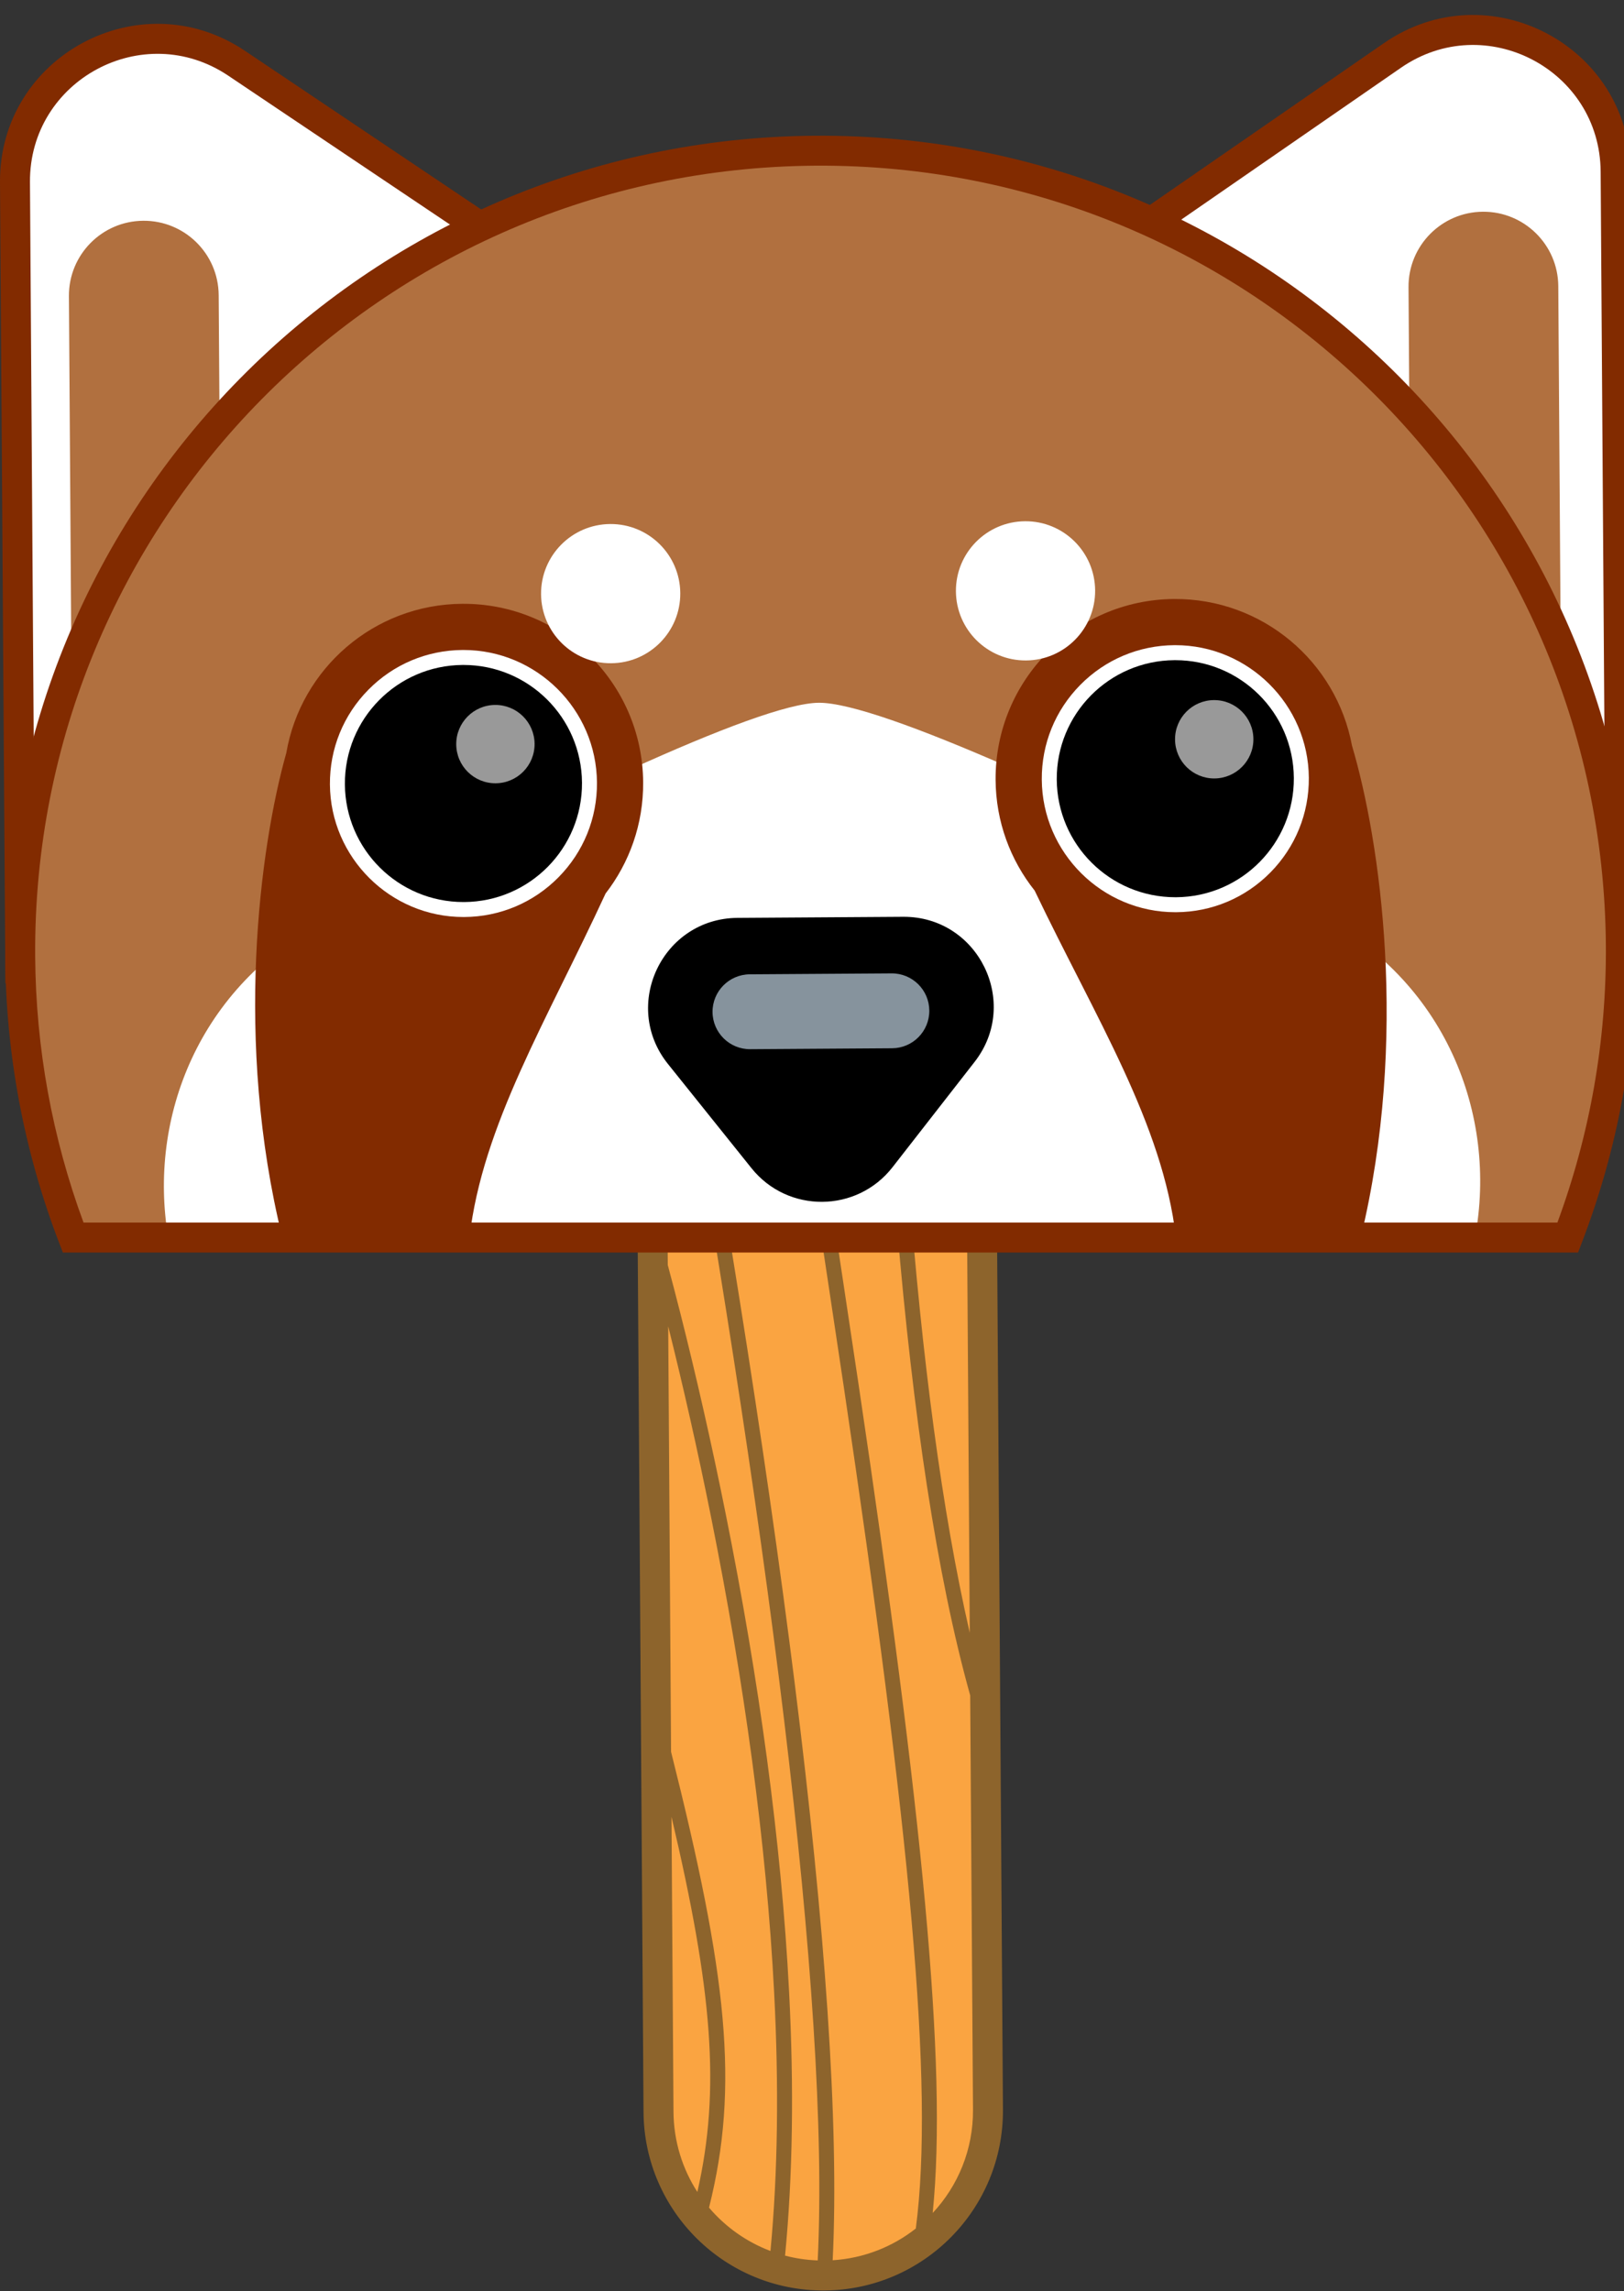 <svg xmlns="http://www.w3.org/2000/svg" xmlns:xlink="http://www.w3.org/1999/xlink" width="73" height="103" version="1.1" viewBox="0 0 73 103"><rect x="0" y="0" width="73" height="103" fill="#333333" stroke="none"/><title>red-panda</title><desc>Created with Sketch.</desc><g id="Act-As-User-Masquerade" fill="none" fill-rule="evenodd" stroke="none" stroke-width="1"><g id="red-panda"><path id="Fill-1" fill="#FAA441" d="M37.055,102.292 C32.966,102.319 29.628,99.026 29.6,94.937 L29.19,34.007 C29.162,29.918 32.455,26.58 36.545,26.553 C40.634,26.526 43.971,29.819 43.999,33.908 L44.41,94.837 C44.438,98.927 41.145,102.264 37.055,102.292"/><path id="Combined-Shape" fill="#8D642C" fill-rule="nonzero" d="M31.871,99.241 C32.605,100.105 33.553,100.782 34.633,101.189 C34.967,97.644 35.013,93.759 34.799,89.586 C34.45,82.815 33.439,75.568 31.971,68.237 C31.354,65.159 30.696,62.262 30.036,59.622 L30.165,78.75 C32.681,88.758 33.246,93.767 31.871,99.241 Z M31.347,98.536 C32.399,93.92 32.02,89.473 30.184,81.671 L30.274,94.932 C30.283,96.261 30.676,97.497 31.347,98.536 Z M39.278,27.782 C38.443,27.419 37.519,27.22 36.549,27.226 C35.592,27.233 34.683,27.438 33.861,27.804 C34.261,33.314 34.833,37.334 37.886,57.516 C38.155,59.299 38.384,60.822 38.6,62.279 C41.446,81.445 42.602,92.834 41.925,99.482 C43.059,98.268 43.749,96.634 43.737,94.842 L43.611,76.214 C40.61,65.485 39.297,46.962 39.278,27.782 Z M39.952,28.122 C39.983,45.629 41.1,62.567 43.592,73.4 L43.326,33.912 C43.309,31.433 41.955,29.276 39.952,28.122 Z M33.211,28.137 C31.195,29.311 29.846,31.502 29.863,34.003 L29.896,38.916 C34.814,65.838 38.029,89.305 37.43,101.606 C38.837,101.518 40.125,100.999 41.166,100.18 C42.014,93.749 40.884,82.244 37.934,62.378 C37.718,60.922 37.49,59.399 37.22,57.617 C34.216,37.752 33.612,33.53 33.211,28.137 Z M35.289,101.398 C35.76,101.522 36.251,101.596 36.756,101.614 C37.331,89.982 34.443,68.136 29.923,42.848 L30.017,56.868 C30.193,57.521 30.385,58.255 30.589,59.062 C31.285,61.817 31.981,64.861 32.631,68.105 C34.105,75.466 35.121,82.744 35.471,89.551 C35.69,93.812 35.639,97.779 35.289,101.398 Z M37.06,102.965 C32.598,102.995 28.957,99.403 28.927,94.941 L28.517,34.012 C28.487,29.55 32.079,25.909 36.54,25.88 C41.001,25.85 44.642,29.442 44.672,33.903 L45.083,94.833 C45.114,99.294 41.521,102.935 37.06,102.965 Z"/><path id="Fill-15" fill="#FFF" d="M72.858,42.508 L72.623,7.709 C72.589,2.572 66.818,-0.429 62.592,2.492 L36.732,20.368 L72.858,42.508 Z"/><path id="Stroke-17" fill="#822B00" fill-rule="nonzero" d="M73.54,43.715 L35.499,20.402 L62.21,1.938 C66.88,-1.29 73.258,2.027 73.296,7.704 L73.54,43.715 Z M71.95,7.713 C71.919,3.118 66.756,0.432 62.975,3.045 L37.965,20.334 L72.177,41.301 L71.95,7.713 Z"/><path id="Fill-19" fill="#FFF" d="M0.908,42.992 L0.673,8.194 C0.639,3.057 6.368,-0.022 10.633,2.841 L36.732,20.369 L0.908,42.992 Z"/><path id="Stroke-21" fill="#822B00" fill-rule="nonzero" d="M0,8.198 C-0.038,2.521 6.295,-0.882 11.008,2.283 L37.965,20.386 L0.243,44.208 L0,8.198 Z M35.499,20.352 L10.258,3.4 C6.442,0.839 1.316,3.593 1.347,8.189 L1.573,41.776 L35.499,20.352 Z"/><path id="Stroke-23" fill="#B1703F" fill-rule="nonzero" d="M3.098,13.312 L3.283,40.793 C3.296,42.651 4.813,44.148 6.672,44.136 C8.531,44.123 10.027,42.606 10.015,40.747 L9.83,13.267 C9.817,11.408 8.3,9.911 6.441,9.924 C4.582,9.936 3.086,11.454 3.098,13.312 Z"/><path id="Stroke-25" fill="#B1703F" fill-rule="nonzero" d="M63.314,12.907 L63.499,40.386 C63.512,42.245 65.029,43.742 66.888,43.729 C68.747,43.717 70.243,42.2 70.231,40.341 L70.046,12.861 C70.033,11.003 68.516,9.506 66.657,9.518 C64.798,9.531 63.302,11.048 63.314,12.907 Z"/><path id="Fill-27" fill="#B1703F" d="M70.472,55.633 C72.036,51.558 72.889,47.134 72.858,42.508 C72.724,22.639 56.509,6.641 36.64,6.775 C16.772,6.909 0.774,23.124 0.908,42.992 C0.938,47.447 1.782,51.705 3.289,55.633 L70.472,55.633 Z"/><path id="Fill-29" fill="#FFF" d="M66.301,55.633 C67.333,50.112 64.969,44.03 59.137,41.084 C49.405,36.167 39.564,31.573 36.808,31.592 C34.051,31.61 24.273,36.336 14.608,41.383 C8.954,44.336 6.643,50.232 7.563,55.633 L66.301,55.633 Z"/><path id="Fill-31" fill="#000" d="M33.779,52.513 L30.026,47.831 C27.913,45.195 29.775,41.285 33.151,41.262 L40.594,41.213 C43.971,41.19 45.884,45.074 43.808,47.737 L40.119,52.471 C38.514,54.528 35.41,54.549 33.779,52.513"/><path id="Stroke-33" fill="#86939D" fill-rule="nonzero" d="M33.724,47.165 L40.101,47.123 C41.031,47.117 41.779,46.358 41.773,45.429 C41.767,44.499 41.008,43.751 40.079,43.757 L33.701,43.799 C32.772,43.806 32.023,44.564 32.029,45.494 C32.036,46.423 32.794,47.171 33.724,47.165 Z"/><path id="Combined-Shape" fill="#822B00" d="M46.509,40.036 C45.421,38.669 44.765,36.942 44.753,35.06 C44.723,30.599 48.315,26.958 52.776,26.927 C56.749,26.901 60.071,29.746 60.773,33.52 C62.042,37.798 63.335,46.671 61.167,55.633 L52.859,55.633 C52.264,50.504 49.266,45.802 46.509,40.036 Z"/><path id="Fill-39" fill="#000" d="M52.831,40.671 C49.727,40.671 47.186,38.146 47.165,35.044 C47.144,31.92 49.669,29.361 52.792,29.34 C55.934,29.34 58.475,31.864 58.496,34.968 C58.517,38.091 55.993,40.65 52.869,40.671 L52.831,40.671 Z"/><path id="Fill-41" fill="#FFF" d="M52.831,29.003 C56.118,29.003 58.81,31.678 58.833,34.965 C58.843,36.568 58.229,38.08 57.104,39.222 C55.978,40.363 54.474,40.997 52.872,41.007 L52.83,41.007 C49.543,41.007 46.851,38.333 46.829,35.046 C46.818,33.443 47.432,31.932 48.558,30.79 C49.684,29.649 51.187,29.015 52.79,29.003 L52.831,29.003 Z M52.831,29.677 L52.795,29.677 C49.852,29.696 47.482,32.099 47.502,35.042 C47.521,37.972 49.904,40.334 52.83,40.334 L52.867,40.334 C55.81,40.315 58.179,37.912 58.159,34.97 C58.14,32.039 55.758,29.677 52.831,29.677 Z"/><path id="Fill-43" fill="#FFF" d="M49.227,26.54 C49.24,28.268 47.847,29.678 46.119,29.69 C44.391,29.701 42.981,28.31 42.969,26.581 C42.958,24.853 44.349,23.443 46.077,23.432 C47.806,23.419 49.215,24.812 49.227,26.54"/><path id="Combined-Shape" fill="#822B00" d="M12.87,33.846 C13.52,30.062 16.804,27.17 20.777,27.143 C25.239,27.113 28.88,30.705 28.91,35.167 C28.923,37.049 28.291,38.785 27.221,40.166 C24.579,45.887 21.687,50.578 21.103,55.633 L12.692,55.633 C10.514,46.814 11.673,38.09 12.87,33.846 Z"/><path id="Fill-49" fill="#000" d="M20.832,40.887 C17.729,40.887 15.187,38.362 15.167,35.259 C15.146,32.135 17.67,29.577 20.794,29.556 C23.935,29.556 26.477,32.08 26.497,35.183 C26.518,38.307 23.994,40.866 20.87,40.887 L20.832,40.887 Z"/><path id="Fill-51" fill="#FFF" d="M20.833,29.219 C24.12,29.219 26.812,31.894 26.834,35.181 C26.845,36.783 26.231,38.295 25.105,39.437 C23.979,40.578 22.475,41.212 20.872,41.223 L20.831,41.223 C17.544,41.223 14.852,38.549 14.83,35.262 C14.819,33.659 15.433,32.147 16.559,31.006 C17.685,29.865 19.189,29.23 20.792,29.219 L20.833,29.219 Z M20.833,29.892 L20.796,29.892 C17.853,29.912 15.484,32.314 15.503,35.257 C15.523,38.188 17.905,40.55 20.831,40.55 L20.868,40.55 C23.811,40.53 26.18,38.128 26.161,35.185 C26.141,32.255 23.759,29.892 20.833,29.892 Z"/><path id="Fill-53" fill="#FFF" d="M24.321,26.707 C24.333,28.435 25.743,29.827 27.471,29.815 C29.199,29.804 30.591,28.393 30.579,26.665 C30.567,24.937 29.158,23.545 27.429,23.557 C25.701,23.569 24.309,24.979 24.321,26.707"/><path id="Fill-55" fill="#999" d="M56.341,33.221 C56.348,34.193 55.564,34.987 54.592,34.994 C53.619,35.001 52.825,34.217 52.819,33.244 C52.812,32.272 53.595,31.478 54.568,31.472 C55.541,31.466 56.334,32.249 56.341,33.221"/><path id="Fill-57" fill="#999" d="M24.03,33.439 C24.036,34.411 23.253,35.205 22.28,35.211 C21.308,35.218 20.514,34.435 20.508,33.462 C20.501,32.49 21.284,31.696 22.256,31.689 C23.229,31.683 24.023,32.466 24.03,33.439"/><path id="Stroke-59" fill="#822B00" fill-rule="nonzero" d="M71.1,55.874 L70.935,56.306 L2.826,56.306 L2.66,55.874 C1.093,51.79 0.265,47.448 0.234,42.997 C0.099,22.757 16.396,6.238 36.636,6.102 C56.876,5.965 73.395,22.263 73.531,42.503 C73.562,47.118 72.729,51.63 71.1,55.874 Z M72.185,42.512 C72.054,23.015 56.142,7.317 36.645,7.448 C17.148,7.58 1.45,23.491 1.581,42.988 C1.609,47.119 2.351,51.152 3.755,54.959 L70.006,54.959 C71.468,50.997 72.214,46.802 72.185,42.512 Z"/></g></g></svg>